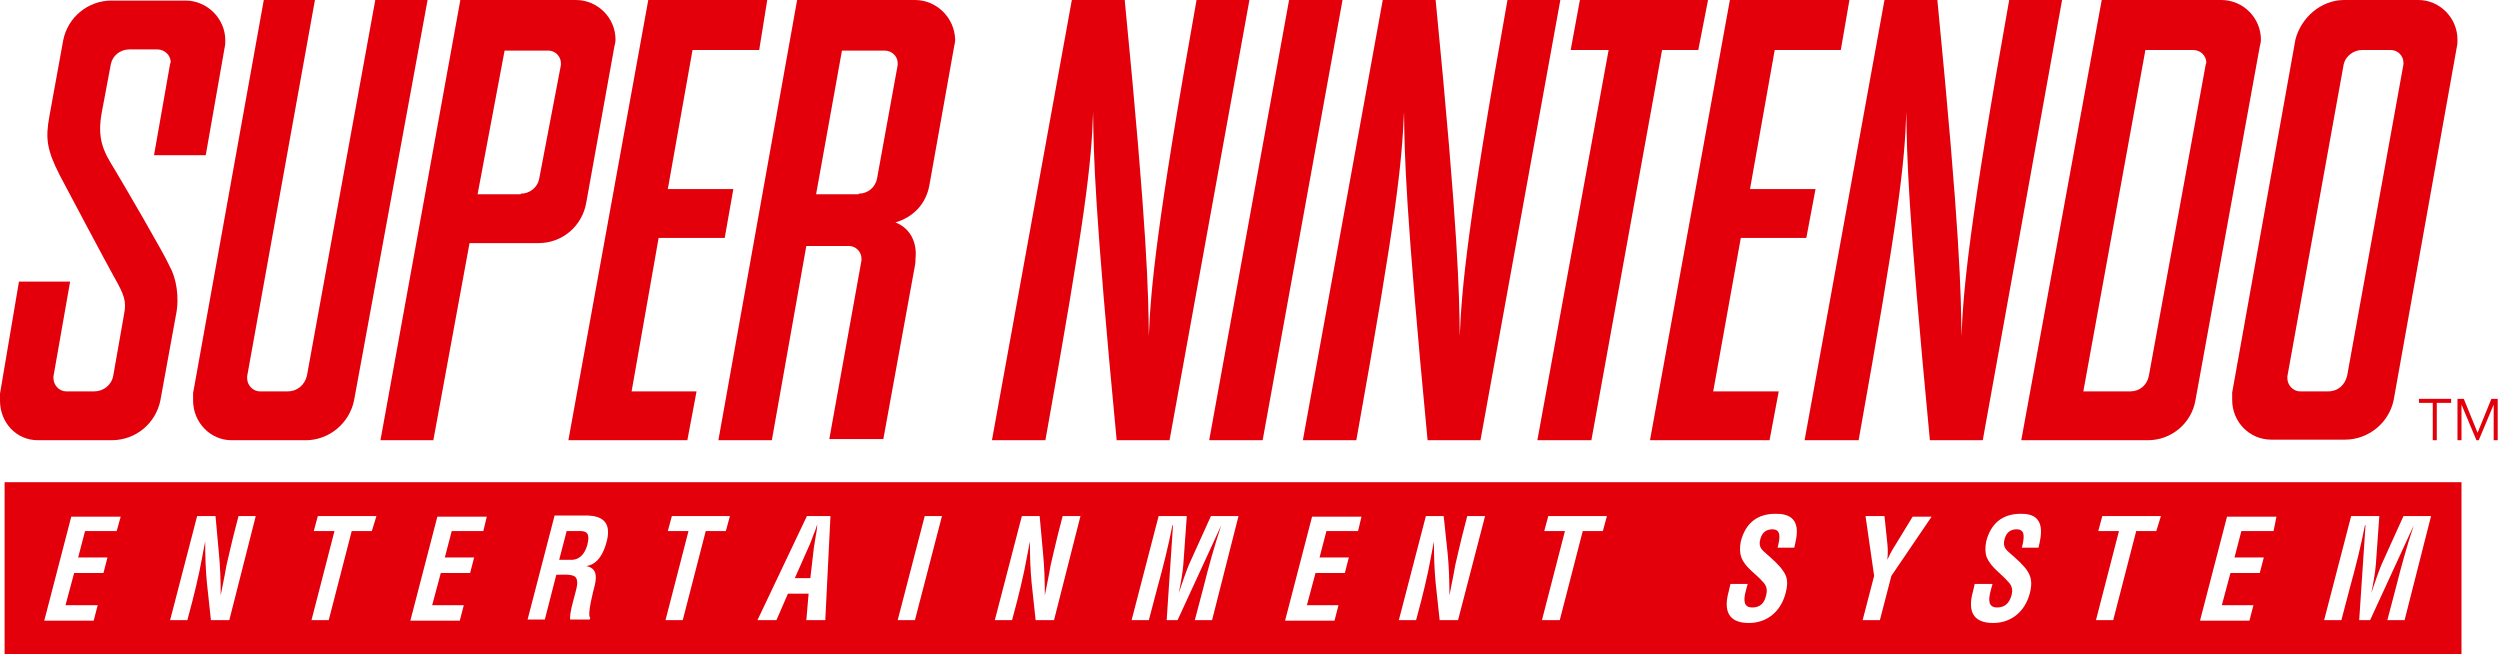 <svg width="435" height="114" viewBox="0 0 435 114" fill="none" xmlns="http://www.w3.org/2000/svg">
<path d="M19.9 29.4C21.4 31.9 28.6 44.2 29.5 46.3C30.6 48.2 31.3 51.6 30.6 54.9L27.9 69.7C27.1 73.6 23.7 76.6 19.4 76.6H6.6C2.8 76.6 0 73.5 0 69.7C0 69.3 0 68.8 0 68.5L3.3 49H12.2L9.3 65.5C9.3 65.7 9.3 65.8 9.3 65.8C9.3 67 10.3 68.1 11.5 68.1H16.4C18 68.1 19.4 67 19.7 65.4L21.6 54.6C22 52.5 21.7 51.4 19.8 48.1C18.3 45.4 12.2 33.9 10.4 30.5C8.1 26 7.9 24 8.6 20.2L11 7C11.8 3 15.3 0.1 19.4 0.1H32.3C36 0.1 39.2 3.2 39.2 7C39.2 7.4 39.2 7.8 39.1 8.2L35.8 27H26.8L29.6 11.1C29.7 10.9 29.7 10.8 29.7 10.8C29.7 9.6 28.6 8.6 27.4 8.6H22.5C20.9 8.6 19.6 9.7 19.3 11.1L17.7 19.6C16.9 24.1 17.9 26.2 19.9 29.4Z" fill="#E3000B"/>
<path d="M43 65.5C43 65.7 43 65.8 43 65.8C43 67 44 68.1 45.2 68.1H50.1C51.7 68.1 53 67 53.4 65.4L65.3 0H74.4L61.6 69.7C60.8 73.6 57.3 76.6 53.2 76.6H40.3C36.6 76.6 33.6 73.5 33.6 69.7C33.6 69.3 33.6 68.8 33.6 68.4L45.9 0H54.8L43 65.5Z" fill="#E3000B"/>
<path d="M112.8 0H133.5L132.1 8.7H120.5L116.2 32.9H127.6L126.1 41.4H114.6L109.9 68.1H121.2L119.6 76.6H98.9L112.8 0Z" fill="#E3000B"/>
<path d="M172.6 76.6L186.5 0H195.7C199.7 40.9 199.8 50.9 199.9 58.5C200.2 50.5 201.2 39.2 208.2 0H217.4L203.5 76.6H194.3C190.4 35.8 190.3 27.1 190.2 19.5C189.9 28.7 188.9 37.5 181.9 76.6H172.6V76.6Z" fill="#E3000B"/>
<path d="M219.7 76.6H210.4L224.3 0H233.6L219.7 76.6Z" fill="#E3000B"/>
<path d="M295.5 8.7H289.2L276.9 76.6H267.5L279.9 8.7H273.3L274.9 0H297.2L295.5 8.7Z" fill="#E3000B"/>
<path d="M301 0H321.8L320.3 8.7H308.8L304.5 32.9H315.9L314.3 41.4H302.9L298.1 68.1H309.5L307.9 76.6H287.1L301 0Z" fill="#E3000B"/>
<path d="M226.7 76.6L240.6 0H249.8C253.8 40.9 253.9 50.9 254 58.5C254.3 50.5 255.3 39.2 262.3 0H271.5L257.6 76.6H248.4C244.5 35.8 244.4 27.1 244.3 19.5C243.9 28.7 243 37.5 236 76.6H226.7V76.6Z" fill="#E3000B"/>
<path d="M314 76.6L327.9 0H337.1C341.1 40.9 341.2 50.9 341.3 58.5C341.6 50.5 342.6 39.2 349.6 0H358.8L345 76.6H335.8C331.9 35.8 331.8 27.1 331.7 19.5C331.4 28.7 330.4 37.5 323.4 76.6H314V76.6Z" fill="#E3000B"/>
<path d="M66.2 76.6L80.1 0H100.2C104 0 107.1 3.1 107.1 6.9C107.1 7.3 107 7.7 106.9 8.1L102 35.3C101.3 39.3 97.9 42.3 93.7 42.3H81.7L75.4 76.6H66.2ZM90.6 33.7C92.2 33.7 93.5 32.6 93.8 31.2L97.6 11.3C97.6 11.2 97.6 11 97.6 11C97.6 9.8 96.6 8.8 95.4 8.8H87.8L83.1 33.8H90.6V33.7ZM149.9 45.3C149.9 45.2 149.9 45.1 149.9 45C149.9 43.8 148.9 42.8 147.7 42.8H140.3L134.3 76.6H125L138.7 0H159.2C163 0 166.1 3.1 166.2 6.9C166.2 7.3 166.1 7.7 166 8.2L161.7 32.3C161.1 35.5 158.9 37.8 155.8 38.7C158.4 39.7 159.6 42.2 159.3 45C159.3 45.3 159.3 45.8 159.2 46.2L153.7 76.4H144.3L149.9 45.3ZM149.4 33.7C151 33.7 152.3 32.6 152.6 31.1L156.2 11.3C156.2 11.1 156.2 11 156.2 11C156.2 9.8 155.2 8.8 153.9 8.8H146.5L142 33.8H149.4V33.7ZM365.7 0H386.5C390.3 0 393.4 3.1 393.4 6.9C393.4 7.3 393.3 7.7 393.2 8.1L382 69.7C381.3 73.6 377.9 76.6 373.7 76.6H351.7L365.7 0ZM370.7 68.1C372.3 68.1 373.6 67 373.9 65.4L383.8 11.2C383.9 11 383.9 10.9 383.9 10.9C383.9 9.7 382.9 8.7 381.6 8.7H373.3L362.5 68.1H370.7V68.1ZM407.9 0H420.8C424.5 0 427.6 3.1 427.6 6.9C427.6 7.3 427.6 7.7 427.5 8.1L416.5 69.6C415.7 73.5 412.2 76.5 408 76.5H395.2C391.4 76.5 388.4 73.4 388.4 69.6C388.4 69.2 388.4 68.7 388.4 68.3L399.4 6.9C400.4 3 403.9 0 407.9 0ZM398 65.8C398 67 399 68.1 400.2 68.1H405.1C406.8 68.1 408 67 408.4 65.4L418.2 11.2C418.2 11 418.2 10.9 418.2 10.9C418.2 9.7 417.2 8.7 416 8.7H411C409.5 8.7 408.1 9.8 407.8 11.2L398 65.5C398 65.7 398 65.8 398 65.8Z" fill="#E3000B"/>
<path d="M141 100.6L141.6 95.4C141.7 94.6 141.9 93.7 142 92.9C142.1 92.5 142.2 91.5 142.2 91.2C142.1 91.6 141.8 92.5 141.6 92.9C141.3 93.7 141 94.6 140.6 95.4L138.3 100.6H141Z" fill="#E3000B"/>
<path d="M100.9 92.4H98.6L97.3 97.4H99.7C100.7 97.3 101.7 96.6 102.2 94.8C102.7 92.8 102.1 92.4 100.9 92.4Z" fill="#E3000B"/>
<path d="M0.8 83.9V113.8H428.3V83.9H0.8ZM20.3 92.4H14.8L13.6 97H18.7L18 99.7H12.9L11.4 105.3H17L16.3 108H7.7L12.4 89.9H21L20.3 92.4ZM39.9 107.9H36.7L36 101.4C35.8 99.3 35.7 97 35.7 94.2C35.4 95.7 35.1 97.5 34.7 99.4C34.3 101.2 33.9 103 33.5 104.5L32.6 107.9H29.6L34.3 89.8H37.5L38.1 96.4C38.3 98.5 38.4 100.7 38.4 103.6C38.7 102 39.1 100.2 39.4 98.4C39.8 96.7 40.2 94.9 40.6 93.3L41.5 89.8H44.5L39.9 107.9ZM64.7 92.4H61.2L57.2 107.9H54.2L58.2 92.4H54.6L55.3 89.8H65.5L64.7 92.4ZM84.1 92.4H78.6L77.4 97H82.5L81.8 99.7H76.7L75.2 105.3H80.7L80 108H71.4L76.1 89.9H84.7L84.1 92.4ZM105.6 94.1C105.1 96.1 104.1 98.2 102 98.5C103.7 98.8 103.9 100.1 103.5 101.8C103.3 102.6 102.1 107 102.7 107.5L102.6 107.8H99.2C99.1 106.6 99.8 104.4 100.1 103.2C100.4 102.1 100.8 100.6 99.8 100.2C99 99.9 98.1 100 97.3 100H96.8L94.8 107.8H91.8L96.5 89.7H102.3C104.7 89.8 106.4 90.8 105.6 94.1ZM126.3 92.4H122.8L118.8 107.9H115.8L119.8 92.4H116.2L116.9 89.8H127L126.3 92.4ZM143.6 107.9H140.3L140.7 103.3H137.1L135.1 107.9H131.8L140.4 89.8H144.5L143.6 107.9ZM159.2 107.9H156.2L160.9 89.8H163.9L159.2 107.9ZM183.4 107.9H180.2L179.5 101.4C179.3 99.3 179.2 97 179.2 94.2C178.9 95.7 178.6 97.5 178.2 99.4C177.8 101.2 177.4 103 177 104.5L176.1 107.9H173.1L177.8 89.8H180.9L181.5 96.4C181.7 98.5 181.8 100.7 181.8 103.6C182.1 102 182.5 100.2 182.8 98.4C183.2 96.7 183.6 94.9 184 93.3L184.9 89.8H188L183.4 107.9ZM210.9 107.9H207.9L209.4 102.2C210.3 98.6 211.3 95 212.5 91.4L204.9 107.9H203L204.1 91.4H204C203.3 95 202.4 98.6 201.4 102.2L199.9 107.9H196.9L201.6 89.8H206.5L205.9 98.2C205.8 99.6 205.4 101.8 205.1 103.2C205.7 101.4 206.4 99.4 206.9 98.2L210.7 89.8H215.5L210.9 107.9ZM236.3 92.4H230.8L229.6 97H234.7L234 99.7H228.9L227.4 105.3H232.9L232.2 108H223.6L228.3 89.9H236.9L236.3 92.4ZM253.7 107.9H250.5L249.8 101.4C249.6 99.3 249.5 97 249.5 94.2C249.2 95.7 248.9 97.5 248.5 99.4C248.1 101.2 247.7 103 247.3 104.5L246.4 107.9H243.4L248.1 89.8H251.2L251.9 96.4C252.1 98.5 252.2 100.7 252.2 103.6C252.5 102 252.9 100.2 253.2 98.4C253.6 96.7 254 94.9 254.4 93.3L255.3 89.8H258.4L253.7 107.9ZM278.9 92.4H275.4L271.4 107.9H268.3L272.3 92.4H268.7L269.4 89.8H279.6L278.9 92.4ZM312.2 95.3H309.3C309.7 93.7 310 92.1 308.4 92.1C307.4 92.1 306.6 92.6 306.3 93.8C305.9 95.2 306.6 95.7 307.4 96.4C308.2 97.1 309.7 98.4 310.3 99.4C311.1 100.5 311.1 101.6 310.7 103.2C309.8 106.6 307.3 108.4 304.3 108.4C300.6 108.4 299.9 106.1 300.8 102.9L301.1 101.6H304.1L303.8 102.7C303.3 104.5 303.4 105.7 304.9 105.7C306.2 105.7 307 105 307.3 103.6C307.6 102.5 307.3 101.8 306.7 101.2C305.5 99.8 303.7 98.8 303 97C302.7 96.2 302.7 95.2 302.9 94.2C303.7 91.1 305.7 89.4 308.9 89.4C313.9 89.3 312.6 93.5 312.2 95.3ZM329.1 100.2L327.1 107.9H324.1L326.1 100.2L324.6 89.8H327.9L328.4 94.6C328.5 95.5 328.5 96.4 328.4 97.4C329 96 329.7 95 330.3 94L332.8 89.9H336.1L329.1 100.2ZM354.7 95.3H351.8C352.2 93.7 352.5 92.1 350.9 92.1C349.9 92.1 349.1 92.6 348.8 93.8C348.4 95.2 349.1 95.7 349.9 96.4C350.7 97.1 352.2 98.4 352.8 99.4C353.5 100.5 353.6 101.6 353.2 103.2C352.3 106.6 349.8 108.4 346.8 108.4C343.1 108.4 342.4 106.1 343.3 102.9L343.6 101.6H346.7L346.4 102.7C345.9 104.5 346 105.7 347.5 105.7C348.8 105.7 349.6 105 350 103.6C350.3 102.5 350 101.8 349.4 101.2C348.2 99.8 346.5 98.8 345.7 97C345.4 96.2 345.4 95.2 345.6 94.2C346.4 91.1 348.4 89.4 351.6 89.4C356.3 89.3 355.1 93.5 354.7 95.3ZM375.2 92.4H371.7L367.7 107.9H364.7L368.7 92.4H365.1L365.8 89.8H376L375.2 92.4ZM395.6 92.4H390L388.8 97H393.9L393.2 99.7H388.1L386.6 105.3H392.1L391.4 108H382.8L387.5 89.9H396.1L395.6 92.4ZM418.4 107.9H415.4L416.9 102.2C417.8 98.6 418.8 95 420 91.4L412.4 107.9H410.5L411.6 91.4H411.5C410.8 95 409.9 98.6 408.9 102.2L407.4 107.9H404.4L409.1 89.8H414L413.4 98.2C413.3 99.6 412.9 101.8 412.6 103.2C413.2 101.4 413.9 99.4 414.4 98.2L418.2 89.8H423L418.4 107.9Z" fill="#E3000B"/>
<path d="M424 76.6H423.3V70.1H420.9V69.4H426.5V70.1H424V76.6Z" fill="#E3000B"/>
<path d="M431.1 75.3L433.5 69.4H434.6V76.6H433.9V70.4L431.3 76.6H430.9L428.3 70.4V76.6H427.6V69.4H428.7L431.1 75.3Z" fill="#E3000B"/>
</svg>

